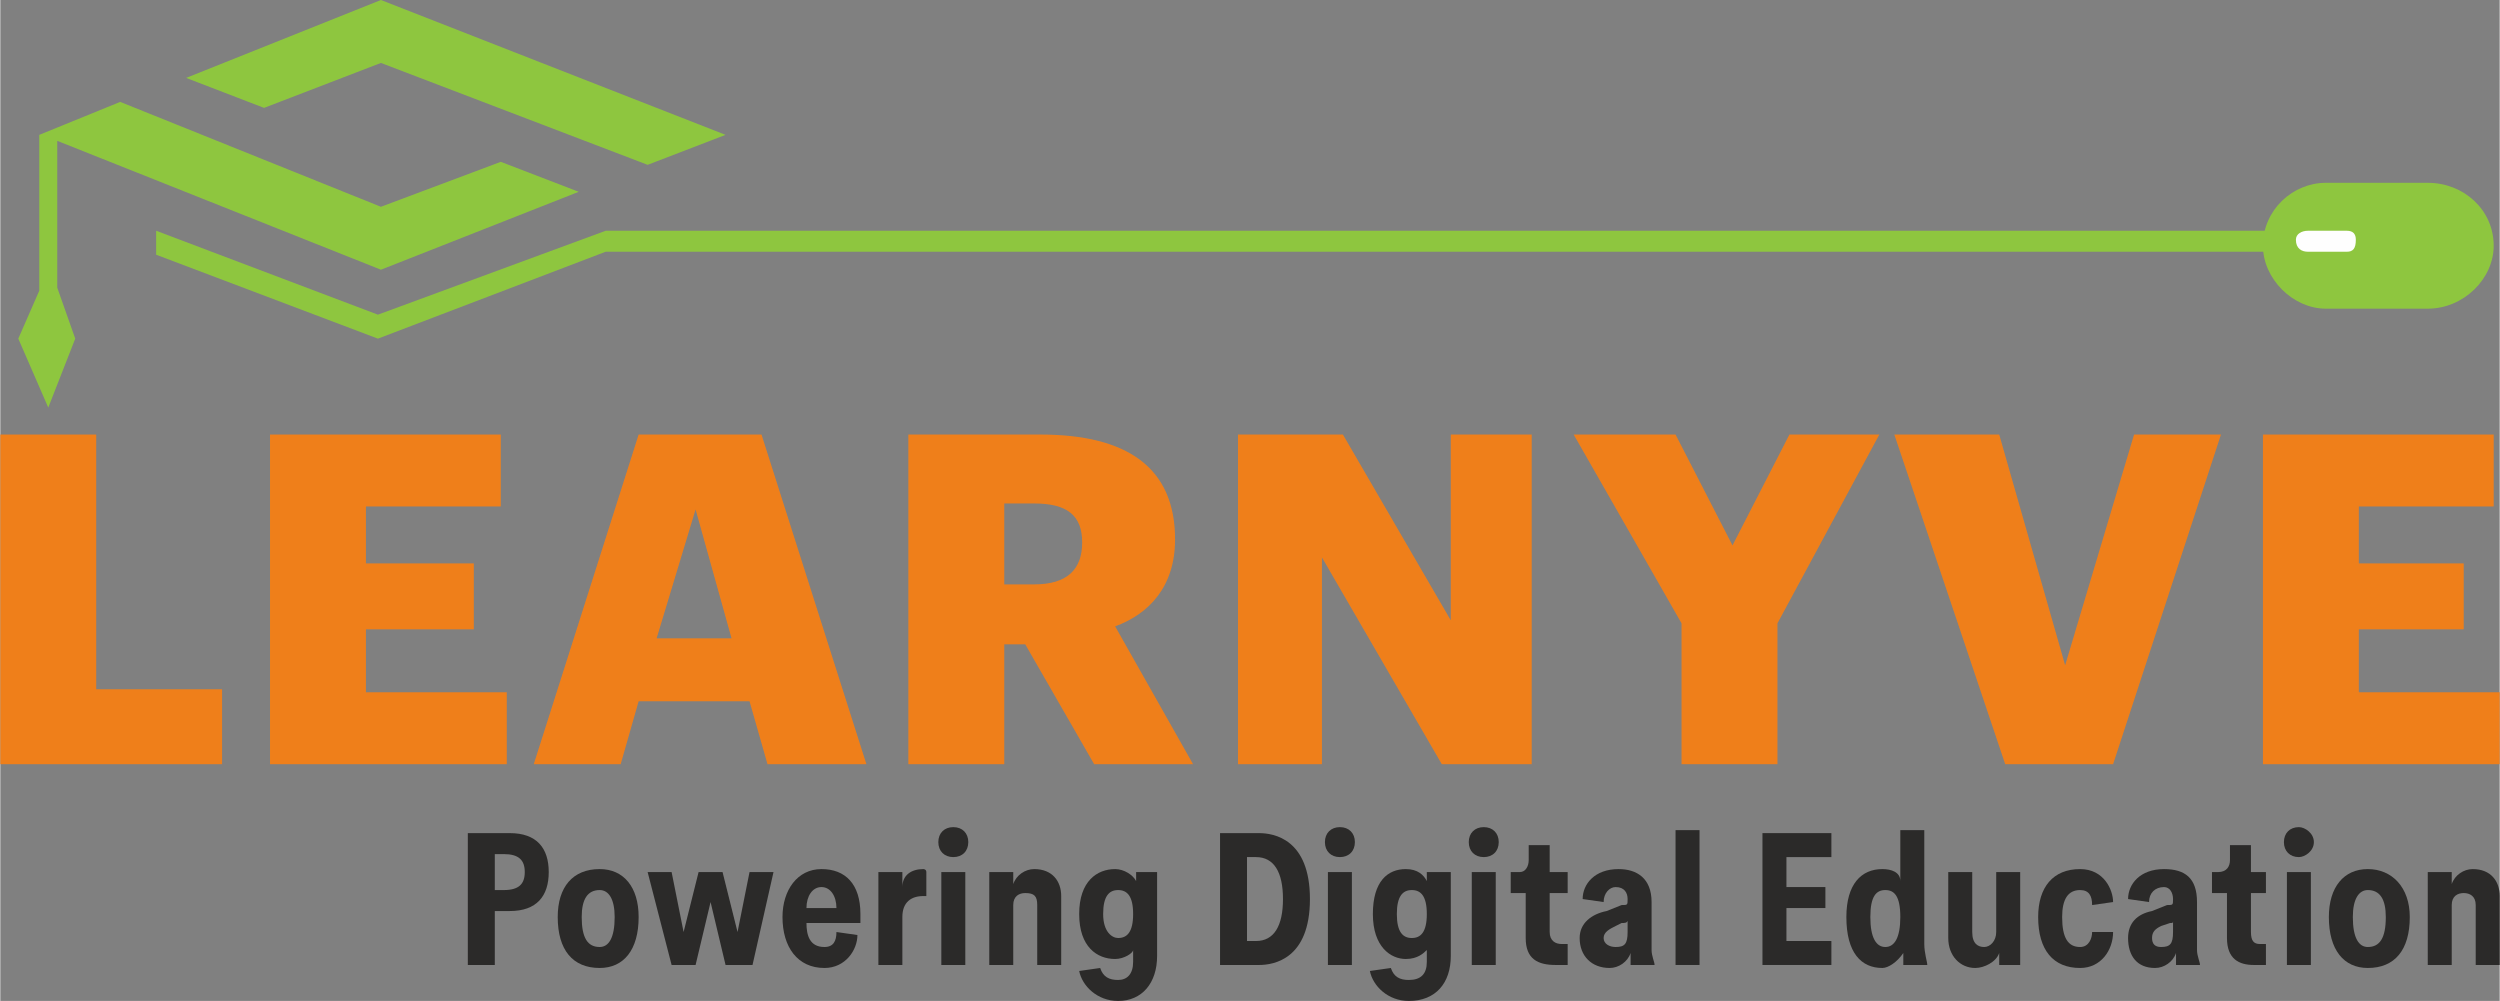 <?xml version="1.0" encoding="UTF-8"?>
<!DOCTYPE svg PUBLIC "-//W3C//DTD SVG 1.1//EN" "http://www.w3.org/Graphics/SVG/1.1/DTD/svg11.dtd">
<!-- Creator: CorelDRAW X7 -->
<svg xmlns="http://www.w3.org/2000/svg" xml:space="preserve" width="8.467mm" height="3.39mm" version="1.1" style="shape-rendering:geometricPrecision; text-rendering:geometricPrecision; image-rendering:optimizeQuality; fill-rule:evenodd; clip-rule:evenodd"
viewBox="0 0 834 334"
 xmlns:xlink="http://www.w3.org/1999/xlink">
 <rect x="0" y="0" width="834" height="334" fill="#808080" stroke="none"/>
 <defs>
  <style type="text/css">
   <![CDATA[
    .fil3 {fill:#FEFEFE}
    .fil2 {fill:#8EC63F}
    .fil4 {fill:#2B2A29;fill-rule:nonzero}
    .fil1 {fill:#8EC63F;fill-rule:nonzero}
    .fil0 {fill:#EF7F1A;fill-rule:nonzero}
   ]]>
  </style>
 </defs>
 <g id="Layer_x0020_1">
  <polygon class="fil0" points="0,255 74,255 74,230 32,230 32,145 0,145 "/>
  <polygon id="1" class="fil0" points="90,255 169,255 169,231 122,231 122,210 158,210 158,188 122,188 122,169 167,169 167,145 90,145 "/>
  <path id="2" class="fil0" d="M178 255l29 0 6 -21 37 0 6 21 33 0 -35 -110 -41 0 -35 110zm54 -85l12 43 -25 0 13 -43z"/>
  <path id="3" class="fil0" d="M303 255l32 0 0 -40 7 0 23 40 33 0 -26 -46c11,-4 20,-13 20,-29l0 0c0,-24 -16,-35 -45,-35l-44 0 0 110zm32 -60l0 -27 10 0c11,0 16,4 16,13l0 0c0,9 -5,14 -16,14l-10 0z"/>
  <polygon id="4" class="fil0" points="413,255 441,255 441,186 481,255 511,255 511,145 484,145 484,207 448,145 413,145 "/>
  <polygon id="5" class="fil0" points="561,255 593,255 593,208 627,145 597,145 578,182 559,145 525,145 561,208 "/>
  <polygon id="6" class="fil0" points="669,255 705,255 741,145 712,145 689,222 667,145 632,145 "/>
  <polygon id="7" class="fil0" points="755,255 834,255 834,231 787,231 787,210 822,210 822,188 787,188 787,169 832,169 832,145 755,145 "/>
  <polygon class="fil1" points="52,77 126,105 202,77 762,77 762,84 202,84 126,113 52,85 "/>
  <path class="fil2" d="M810 103c12,0 22,-10 22,-21 0,-12 -10,-21 -22,-21l-34 0c-11,0 -21,9 -21,21 0,11 10,21 21,21l34 0z"/>
  <path class="fil3" d="M770 77l13 0c2,0 3,1 3,3l0 0c0,3 -1,4 -3,4l-13 0c-2,0 -4,-1 -4,-4l0 0c0,-2 2,-3 4,-3z"/>
  <path class="fil2" d="M216 55l26 -10 -115 -45 -65 26 26 10 39 -15 89 34zm-203 -10l0 0 0 52 -7 16 10 23 9 -23 -6 -17 0 -49 108 43 66 -26 -26 -10 -40 15 -87 -35 -27 11z"/>
  <path class="fil4" d="M165 297l0 -12 3 0c5,0 7,2 7,6 0,4 -2,6 -7,6l-3 0zm5 7c9,0 13,-5 13,-13 0,-8 -4,-13 -13,-13l-14 0 0 44 9 0 0 -18 5 0z"/>
  <path id="1" class="fil4" d="M200 316c-4,0 -6,-3 -6,-10 0,-6 2,-9 6,-9 3,0 5,3 5,9 0,7 -2,10 -5,10zm0 -26c-9,0 -14,6 -14,16 0,11 5,17 14,17 8,0 13,-6 13,-17 0,-10 -5,-16 -13,-16z"/>
  <polygon id="2" class="fil4" points="233,291 228,311 224,291 216,291 224,322 232,322 237,301 242,322 251,322 258,291 250,291 246,311 241,291 "/>
  <path id="3" class="fil4" d="M269 303c0,-4 2,-7 5,-7 3,0 5,3 5,7l-10 0zm5 -13c-8,0 -13,7 -13,16 0,10 5,17 14,17 7,0 11,-6 11,-11l-7 -1c0,3 -1,5 -4,5 -5,0 -6,-4 -6,-8l18 0c0,0 0,-2 0,-3 0,-10 -5,-15 -13,-15z"/>
  <path id="4" class="fil4" d="M309 291c0,-1 -1,-1 -1,-1 -4,0 -7,2 -7,6l0 -5 -8 0 0 31 8 0 0 -16c0,-5 3,-7 7,-7 0,0 1,0 1,0l0 -8z"/>
  <path id="5" class="fil4" d="M322 322l0 -31 -8 0 0 31 8 0zm-9 -41c0,3 2,5 5,5 3,0 5,-2 5,-5 0,-3 -2,-5 -5,-5 -3,0 -5,2 -5,5z"/>
  <path id="6" class="fil4" d="M338 291l-8 0 0 31 8 0 0 -20c0,-3 2,-4 4,-4 3,0 4,1 4,4l0 20 8 0 0 -23c0,-5 -3,-9 -9,-9 -3,0 -6,2 -7,5l0 -4z"/>
  <path id="7" class="fil4" d="M373 327c-3,0 -5,-1 -6,-4l-7 1c1,5 6,10 13,10 8,0 13,-6 13,-15l0 -28 -7 0 0 3c-1,-2 -4,-4 -7,-4 -6,0 -12,4 -12,15 0,11 6,15 12,15 3,0 6,-2 6,-3l0 4c0,4 -2,6 -5,6zm0 -14c-2,0 -5,-2 -5,-8 0,-6 2,-8 5,-8 3,0 5,2 5,8 0,6 -2,8 -5,8z"/>
  <path id="8" class="fil4" d="M416 314l0 -28 3 0c6,0 9,5 9,14 0,9 -3,14 -9,14l-3 0zm4 8c5,0 17,-2 17,-22 0,-20 -12,-22 -17,-22l-13 0 0 44 13 0z"/>
  <path id="9" class="fil4" d="M451 322l0 -31 -8 0 0 31 8 0zm-9 -41c0,3 2,5 5,5 3,0 5,-2 5,-5 0,-3 -2,-5 -5,-5 -3,0 -5,2 -5,5z"/>
  <path id="10" class="fil4" d="M470 327c-3,0 -5,-1 -6,-4l-7 1c1,5 6,10 13,10 9,0 14,-6 14,-15l0 -28 -8 0 0 3c-1,-2 -3,-4 -7,-4 -6,0 -11,4 -11,15 0,11 6,15 11,15 4,0 6,-2 7,-3l0 4c0,4 -2,6 -6,6zm1 -14c-3,0 -5,-2 -5,-8 0,-6 2,-8 5,-8 3,0 5,2 5,8 0,6 -2,8 -5,8z"/>
  <path id="11" class="fil4" d="M499 322l0 -31 -8 0 0 31 8 0zm-9 -41c0,3 2,5 5,5 3,0 5,-2 5,-5 0,-3 -2,-5 -5,-5 -3,0 -5,2 -5,5z"/>
  <path id="12" class="fil4" d="M517 282l-7 0 0 5c0,2 -1,4 -3,4l-3 0 0 7 5 0 0 15c0,7 4,9 10,9 2,0 4,0 4,0l0 -7c-1,0 -1,0 -2,0 -2,0 -4,-1 -4,-4l0 -13 6 0 0 -7 -6 0 0 -9z"/>
  <path id="13" class="fil4" d="M527 313c0,6 4,10 10,10 3,0 6,-2 7,-5 0,2 0,4 0,4l8 0c0,-1 -1,-3 -1,-5l0 -16c0,-8 -5,-11 -11,-11 -8,0 -12,5 -12,10l7 1c0,-3 2,-5 4,-5 3,0 4,2 4,4l0 0c0,2 0,2 -2,2l-5 2c-5,1 -9,4 -9,9l0 0zm8 0c0,-2 2,-3 4,-4l2 -1c1,0 2,0 2,-1l0 4c0,4 -1,5 -4,5 -2,0 -4,-1 -4,-3l0 0z"/>
  <polygon id="14" class="fil4" points="567,322 567,277 559,277 559,322 "/>
  <polygon id="15" class="fil4" points="611,322 611,314 596,314 596,303 609,303 609,296 596,296 596,286 611,286 611,278 588,278 588,322 "/>
  <path id="16" class="fil4" d="M616 306c0,12 5,17 12,17 2,0 5,-2 7,-5 0,2 0,3 0,4l8 0c0,-1 -1,-4 -1,-7l0 -38 -8 0 0 17c0,-3 -3,-4 -6,-4 -7,0 -12,5 -12,16l0 0zm13 10c-3,0 -5,-3 -5,-10 0,-7 2,-9 5,-9 3,0 5,2 5,9 0,7 -2,10 -5,10z"/>
  <path id="17" class="fil4" d="M674 322c0,-1 0,-3 0,-6l0 -25 -8 0 0 20c0,3 -2,5 -4,5 -2,0 -4,-1 -4,-5l0 -20 -8 0 0 22c0,6 4,10 9,10 3,0 7,-2 8,-5 0,1 0,3 0,4l7 0z"/>
  <path id="18" class="fil4" d="M688 306c0,-6 2,-9 6,-9 3,0 4,2 4,5l7 -1c0,-4 -3,-11 -11,-11 -9,0 -14,6 -14,16 0,11 5,17 14,17 7,0 11,-6 11,-12l-7 0c0,2 -1,5 -4,5 -4,0 -6,-3 -6,-10z"/>
  <path id="19" class="fil4" d="M710 313c0,6 3,10 9,10 3,0 6,-2 7,-5 0,2 0,4 0,4l8 0c0,-1 -1,-3 -1,-5l0 -16c0,-8 -4,-11 -11,-11 -8,0 -12,5 -12,10l7 1c0,-3 2,-5 5,-5 2,0 3,2 3,4l0 0c0,2 0,2 -2,2l-5 2c-5,1 -8,4 -8,9l0 0zm8 0c0,-2 1,-3 3,-4l3 -1c1,0 1,0 1,-1l0 4c0,4 -1,5 -4,5 -2,0 -3,-1 -3,-3l0 0z"/>
  <path id="20" class="fil4" d="M751 282l-7 0 0 5c0,2 -1,4 -4,4l-2 0 0 7 5 0 0 15c0,7 4,9 9,9 3,0 4,0 4,0l0 -7c0,0 -1,0 -2,0 -2,0 -3,-1 -3,-4l0 -13 5 0 0 -7 -5 0 0 -9z"/>
  <path id="21" class="fil4" d="M771 322l0 -31 -8 0 0 31 8 0zm-9 -41c0,3 2,5 5,5 2,0 5,-2 5,-5 0,-3 -3,-5 -5,-5 -3,0 -5,2 -5,5z"/>
  <path id="22" class="fil4" d="M790 316c-3,0 -5,-3 -5,-10 0,-6 2,-9 5,-9 4,0 6,3 6,9 0,7 -2,10 -6,10zm0 -26c-8,0 -13,6 -13,16 0,11 5,17 13,17 9,0 14,-6 14,-17 0,-10 -6,-16 -14,-16z"/>
  <path id="23" class="fil4" d="M818 291l-8 0 0 31 8 0 0 -20c0,-3 2,-4 4,-4 2,0 4,1 4,4l0 20 8 0 0 -23c0,-5 -3,-9 -9,-9 -3,0 -6,2 -7,5l0 -4z"/>
 </g>
</svg>
